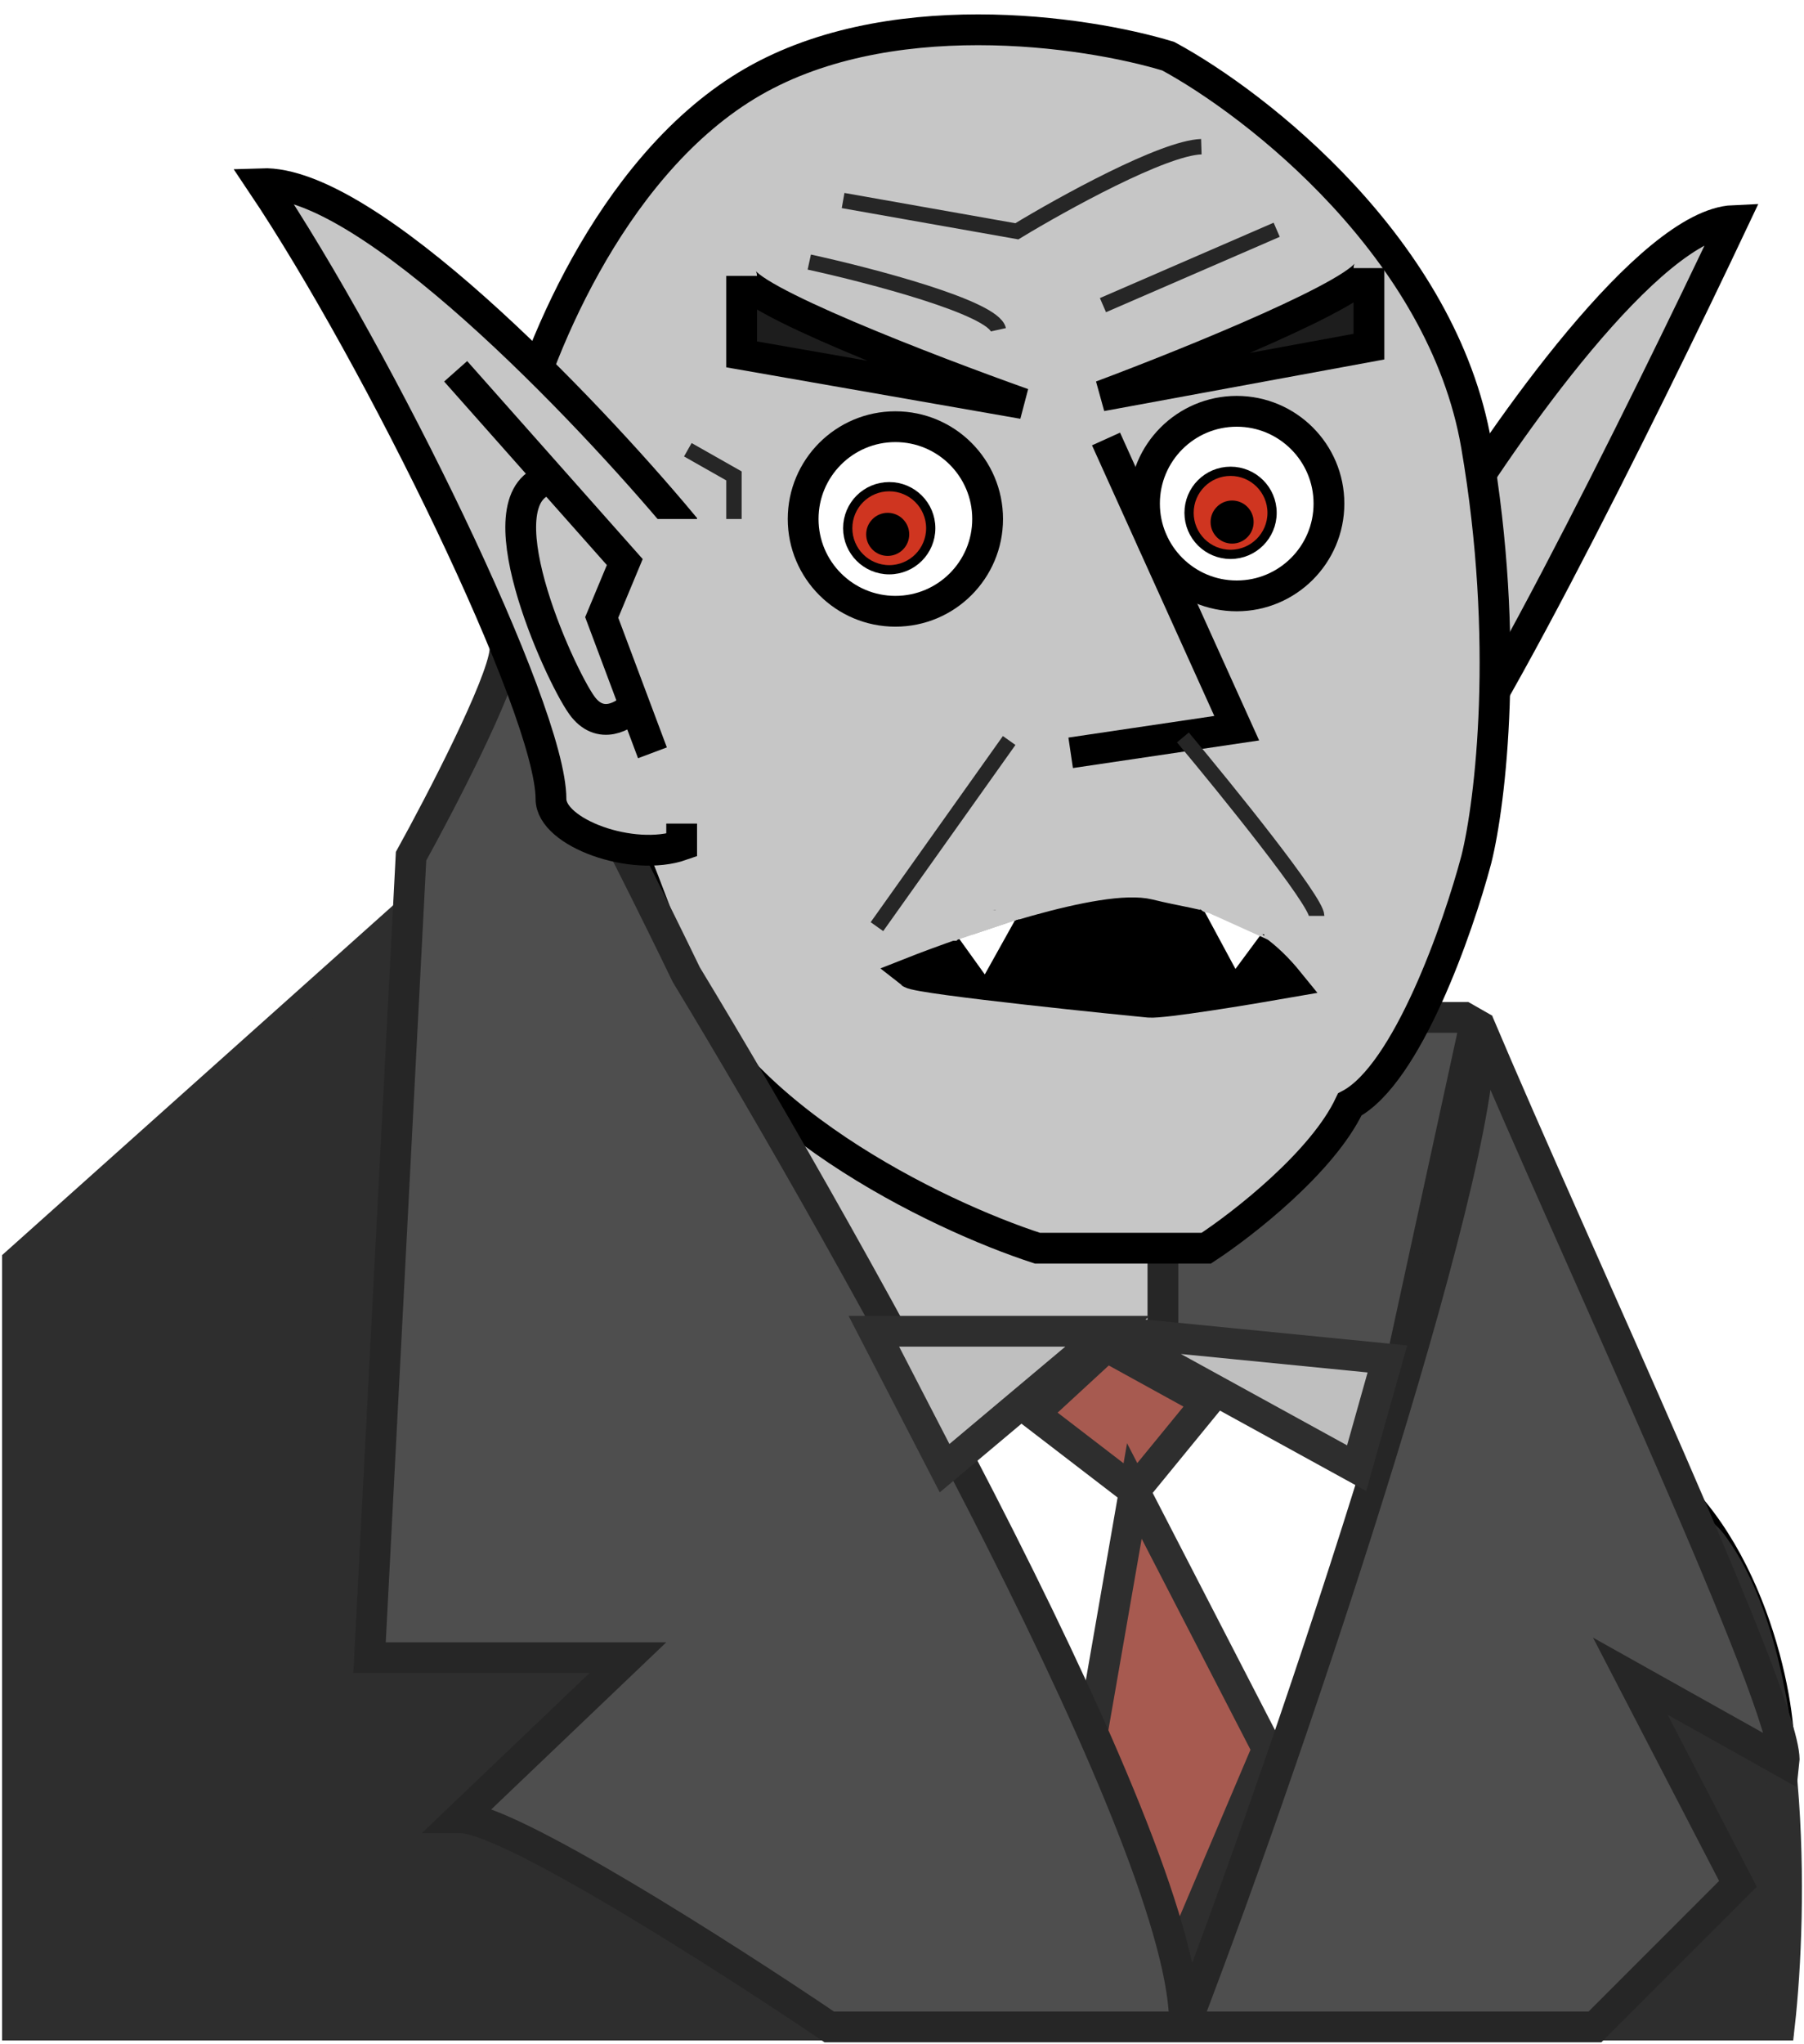 <svg width="620" height="702" viewBox="0 0 620 702" fill="none" xmlns="http://www.w3.org/2000/svg">
<path d="M253.831 412.284V313.539H399.038V463.109C430.499 467.466 504.457 479.954 548.6 495.056C592.743 510.158 608.619 567.179 611.039 593.802V693.999H70.301H34.57C25.373 670.281 12.498 612.389 34.57 570.567C62.159 518.29 95.556 512.482 140.57 495.056C176.581 481.116 231.082 434.066 253.831 412.284Z" fill="#2E2E2E" stroke="black" stroke-width="10.579"/>
<path d="M393.33 349.471H503.241L506.94 351.584L478.405 482.632L393.33 466.251V349.471Z" fill="#4E4E4E" stroke="#262626" stroke-width="10.579"/>
<path d="M248.545 369.021H399.672V416.579V464.136H248.545V369.021Z" fill="#C6C6C6" stroke="#262626" stroke-width="10.579"/>
<g filter="url(#filter0_d_145_867)">
<path d="M595.748 71.525C567.002 72.794 516.838 144.271 495.349 179.851C485.662 214.55 470.091 282.047 485.309 274.437C500.528 266.828 565.276 135.992 595.748 71.525Z" fill="#C6C6C6"/>
<path d="M595.748 71.525C567.002 72.794 516.838 144.271 495.349 179.851C485.662 214.55 470.091 282.047 485.309 274.437C500.528 266.828 565.276 135.992 595.748 71.525Z" stroke="black" stroke-width="10.579"/>
</g>
<g filter="url(#filter1_d_145_867)">
<path d="M176.68 148.648V199.464C187.8 220.758 214.394 276.123 231.8 327.23C249.207 378.336 322.217 413.375 356.546 424.506H414.568C427.139 416.279 454.603 394.887 463.886 375.142C483.613 364.688 501.116 314.647 507.402 290.932C512.237 271.574 519.006 216.015 507.402 148.648C495.798 81.28 431.974 31.529 401.513 15.074C372.986 6.363 304.037 -3.8 256.459 25.238C208.882 54.275 183.449 119.61 176.68 148.648Z" fill="#C6C6C6"/>
<path d="M176.68 148.648V199.464C187.8 220.758 214.394 276.123 231.8 327.23C249.207 378.336 322.217 413.375 356.546 424.506H414.568C427.139 416.279 454.603 394.887 463.886 375.142C483.613 364.688 501.116 314.647 507.402 290.932C512.237 271.574 519.006 216.015 507.402 148.648C495.798 81.28 431.974 31.529 401.513 15.074C372.986 6.363 304.037 -3.8 256.459 25.238C208.882 54.275 183.449 119.61 176.68 148.648Z" stroke="black" stroke-width="10.579"/>
</g>
<circle cx="307.727" cy="178.265" r="31.7" fill="white" stroke="black" stroke-width="10.579"/>
<circle cx="305.612" cy="181.435" r="14.266" fill="#CF3520" stroke="black" stroke-width="3.174"/>
<circle cx="305.085" cy="183.548" r="7.398" fill="black"/>
<circle cx="425.036" cy="172.979" r="31.7" fill="white" stroke="black" stroke-width="10.579"/>
<circle cx="422.921" cy="176.151" r="14.266" fill="#CF3520" stroke="black" stroke-width="3.174"/>
<circle cx="423.451" cy="179.322" r="7.398" fill="black"/>
<path d="M380.12 150.785L425.036 250.127L367.967 258.582" stroke="black" stroke-width="10.579"/>
<path d="M394.916 314.126C379.698 310.322 333.972 325.928 313.012 334.206C315.654 336.319 389.104 343.719 394.916 344.247C399.566 344.67 428.911 339.844 443.002 337.378C427.15 317.826 413.411 318.75 394.916 314.126Z" fill="black" stroke="black" stroke-width="10.579"/>
<path d="M351.359 312.657L338.509 335.688L323.127 314.265L351.359 312.657Z" fill="white" stroke="black" stroke-width="1.058"/>
<path d="M440.222 312.598L424.532 333.797L412.016 310.583L440.222 312.598Z" fill="white" stroke="black" stroke-width="1.058"/>
<rect x="434.547" y="312.48" width="15.852" height="9.511" fill="#C6C6C6"/>
<rect x="434.547" y="312.48" width="15.852" height="9.511" fill="#C6C6C6"/>
<rect x="434.547" y="312.48" width="15.852" height="9.511" fill="#C6C6C6"/>
<rect x="434.547" y="312.48" width="15.852" height="9.511" fill="#C6C6C6"/>
<rect x="434.547" y="312.48" width="15.852" height="9.511" fill="#C6C6C6"/>
<rect x="434.547" y="312.48" width="15.852" height="9.511" fill="#C6C6C6"/>
<rect x="419.75" y="305.084" width="24.307" height="9.511" fill="#C6C6C6"/>
<rect x="419.75" y="305.084" width="24.307" height="9.511" fill="#C6C6C6"/>
<rect x="419.75" y="305.084" width="24.307" height="9.511" fill="#C6C6C6"/>
<rect x="419.75" y="305.084" width="24.307" height="9.511" fill="#C6C6C6"/>
<rect x="419.75" y="305.084" width="24.307" height="9.511" fill="#C6C6C6"/>
<rect x="419.75" y="305.084" width="24.307" height="9.511" fill="#C6C6C6"/>
<ellipse cx="413.411" cy="310.368" rx="3.171" ry="2.114" fill="#C6C6C6"/>
<ellipse cx="415.524" cy="311.426" rx="3.171" ry="2.114" fill="#C6C6C6"/>
<path d="M346.831 254.355L301.387 318.294" stroke="#262626" stroke-width="5.289"/>
<path d="M406.541 253.301C421.865 271.619 452.513 309.524 452.513 314.597" stroke="#262626" stroke-width="5.289"/>
<ellipse cx="418.694" cy="312.481" rx="3.171" ry="2.114" fill="#C6C6C6"/>
<ellipse cx="423.979" cy="314.594" rx="3.171" ry="2.114" fill="#C6C6C6"/>
<ellipse cx="428.206" cy="315.653" rx="3.171" ry="2.114" fill="#C6C6C6"/>
<ellipse cx="431.376" cy="317.766" rx="3.171" ry="2.114" fill="#C6C6C6"/>
<ellipse cx="433.491" cy="315.653" rx="3.171" ry="2.114" fill="#C6C6C6"/>
<ellipse cx="434.546" cy="318.823" rx="3.171" ry="2.114" fill="#C6C6C6"/>
<path d="M426.174 313.22L435.753 322.77L412.677 312.338L426.174 313.22Z" fill="#C6C6C6"/>
<path d="M338.276 312.131L353.274 314.622L327.819 323.166L338.276 312.131Z" fill="#C6C6C6"/>
<path d="M338.276 312.131L353.274 314.622L327.819 323.166L338.276 312.131Z" fill="#C6C6C6"/>
<path d="M344.618 310.018L359.616 312.508L334.161 321.053L344.618 310.018Z" fill="#C6C6C6"/>
<path d="M344.618 310.018L359.616 312.508L334.161 321.053L344.618 310.018Z" fill="#C6C6C6"/>
<rect x="319.352" y="312.48" width="9.511" height="10.568" fill="#C6C6C6"/>
<rect x="319.352" y="312.48" width="9.511" height="10.568" fill="#C6C6C6"/>
<rect x="319.352" y="312.48" width="9.511" height="10.568" fill="#C6C6C6"/>
<rect x="328.863" y="311.426" width="9.511" height="7.398" fill="#C6C6C6"/>
<rect x="328.863" y="311.426" width="9.511" height="7.398" fill="#C6C6C6"/>
<rect x="328.863" y="311.426" width="9.511" height="7.398" fill="#C6C6C6"/>
<rect x="328.863" y="319.881" width="1.057" height="2.114" fill="#C6C6C6"/>
<rect x="328.863" y="319.881" width="1.057" height="2.114" fill="#C6C6C6"/>
<rect x="328.863" y="319.881" width="1.057" height="2.114" fill="#C6C6C6"/>
<rect x="321.467" y="314.596" width="10.568" height="6.341" fill="#C6C6C6"/>
<rect x="321.467" y="314.596" width="10.568" height="6.341" fill="#C6C6C6"/>
<rect x="321.467" y="314.596" width="10.568" height="6.341" fill="#C6C6C6"/>
<path d="M346.301 137.709L254.885 121.723V94.774C254.885 102.383 319.352 127.183 351.585 138.633L346.301 137.709Z" fill="#1D1D1D" stroke="black" stroke-width="10.579"/>
<path d="M383.558 135.066L470.479 119.065V92.09C470.479 99.706 409.182 124.531 378.534 135.991L383.558 135.066Z" fill="#1D1D1D" stroke="black" stroke-width="10.579"/>
<path d="M236.391 154.484L252.243 163.467V190.945" stroke="#262626" stroke-width="5.289"/>
<path d="M278.135 90.018C299.095 94.597 341.439 105.659 343.13 113.268" stroke="#262626" stroke-width="5.289"/>
<path d="M379.062 104.814L438.774 78.922" stroke="#262626" stroke-width="5.289"/>
<path d="M289.758 68.881L349.469 79.45C365.145 69.938 399.774 50.809 412.879 50.387" stroke="#262626" stroke-width="5.289"/>
<path d="M6 433.49L130.706 321.994V499.014C271.089 493.201 559.146 491.299 588.315 530.19C617.484 569.082 615.969 656.658 611.565 695.585H6V433.49Z" fill="#2E2E2E" stroke="#2E2E2E" stroke-width="10.579"/>
<path d="M402.313 465.195H297.158L302.971 692.943H492.672L487.917 481.576L402.313 465.195Z" fill="white" stroke="#2E2E2E" stroke-width="10.579"/>
<path d="M389.858 512.138L355.283 485.592L380.283 462.553L414.858 481.585L389.858 512.138L435.603 600.789L400.496 683.431L374.432 600.789L389.858 512.138Z" fill="#A75A50"/>
<path d="M389.858 512.138L355.283 485.592L380.283 462.553L414.858 481.585L389.858 512.138ZM389.858 512.138L374.432 600.789L400.496 683.431L435.603 600.789L389.858 512.138Z" stroke="#2E2E2E" stroke-width="10.579"/>
<path d="M235.862 334.79C293.635 430.081 408.759 635.776 407.069 696.227C446.171 594.595 514.76 387.413 507.996 351.058C541.286 429.968 615.265 587.162 613.151 605.339L560.309 575.748L597.299 647.084L548.156 696.227H407.069H285.004C249.6 672.272 174.671 624.362 158.184 624.362L215.782 569.407H127.008L141.275 294.102C151.491 275.607 172.24 235.659 173.508 223.822C174.777 211.986 215.606 292.869 235.862 334.79Z" fill="#4E4E4E"/>
<path d="M407.069 696.227C408.759 635.776 293.635 430.081 235.862 334.79C215.606 292.869 174.777 211.986 173.508 223.822C172.24 235.659 151.491 275.607 141.275 294.102L127.008 569.407H215.782L158.184 624.362C174.671 624.362 249.6 672.272 285.004 696.227H407.069ZM407.069 696.227C446.171 594.595 514.76 387.413 507.996 351.058C541.286 429.968 615.265 587.162 613.151 605.339L560.309 575.748L597.299 647.084L548.156 696.227H407.069Z" stroke="#262626" stroke-width="10.579"/>
<path d="M380.647 457.27L324.635 504.299L300.328 457.27H380.647L476.819 466.781L466.251 504.299L380.647 457.27Z" fill="#BFBFBF"/>
<path d="M380.647 457.27L324.635 504.299L300.328 457.27H380.647ZM380.647 457.27L466.251 504.299L476.819 466.781L380.647 457.27Z" stroke="#2E2E2E" stroke-width="10.579"/>
<g filter="url(#filter2_d_145_867)">
<path d="M90.018 58.857C126.373 57.589 201.337 136.182 234.275 175.637V286.075C217.366 291.994 189.36 281.834 189.36 270.208C189.36 239.56 130.001 118.392 90.018 58.857Z" fill="#C6C6C6"/>
<path d="M90.018 58.857C126.373 57.589 201.337 136.182 234.275 175.637V286.075C217.366 291.994 189.36 281.834 189.36 270.208C189.36 239.56 130.001 118.392 90.018 58.857Z" stroke="black" stroke-width="10.579"/>
</g>
<rect x="224.236" y="178.266" width="34.876" height="104.626" fill="#C6C6C6"/>
<path d="M156.598 127.537L189.359 164.469M224.235 258.584L218.092 242.203M218.092 242.203L206.797 212.084L214.723 193.061L189.359 164.469M218.092 242.203C214.679 245.902 206.269 251.081 199.928 242.203C192.002 231.107 163.995 169.167 189.359 164.469" stroke="black" stroke-width="10.579"/>
<defs>
<filter id="filter0_d_145_867" x="469.415" y="65.856" width="139.096" height="222.928" filterUnits="userSpaceOnUse" color-interpolation-filters="sRGB">
<feFlood flood-opacity="0" result="BackgroundImageFix"/>
<feColorMatrix in="SourceAlpha" type="matrix" values="0 0 0 0 0 0 0 0 0 0 0 0 0 0 0 0 0 0 127 0" result="hardAlpha"/>
<feOffset dy="4.231"/>
<feGaussianBlur stdDeviation="2.116"/>
<feComposite in2="hardAlpha" operator="out"/>
<feColorMatrix type="matrix" values="0 0 0 0 0 0 0 0 0 0 0 0 0 0 0 0 0 0 0.25 0"/>
<feBlend mode="normal" in2="BackgroundImageFix" result="effect1_dropShadow_145_867"/>
<feBlend mode="normal" in="SourceGraphic" in2="effect1_dropShadow_145_867" result="shape"/>
</filter>
<filter id="filter1_d_145_867" x="167.159" y="0.711" width="356.172" height="437.547" filterUnits="userSpaceOnUse" color-interpolation-filters="sRGB">
<feFlood flood-opacity="0" result="BackgroundImageFix"/>
<feColorMatrix in="SourceAlpha" type="matrix" values="0 0 0 0 0 0 0 0 0 0 0 0 0 0 0 0 0 0 127 0" result="hardAlpha"/>
<feOffset dy="4.231"/>
<feGaussianBlur stdDeviation="2.116"/>
<feComposite in2="hardAlpha" operator="out"/>
<feColorMatrix type="matrix" values="0 0 0 0 0 0 0 0 0 0 0 0 0 0 0 0 0 0 0.25 0"/>
<feBlend mode="normal" in2="BackgroundImageFix" result="effect1_dropShadow_145_867"/>
<feBlend mode="normal" in="SourceGraphic" in2="effect1_dropShadow_145_867" result="shape"/>
</filter>
<filter id="filter2_d_145_867" x="76.087" y="53.553" width="167.709" height="248.014" filterUnits="userSpaceOnUse" color-interpolation-filters="sRGB">
<feFlood flood-opacity="0" result="BackgroundImageFix"/>
<feColorMatrix in="SourceAlpha" type="matrix" values="0 0 0 0 0 0 0 0 0 0 0 0 0 0 0 0 0 0 127 0" result="hardAlpha"/>
<feOffset dy="4.231"/>
<feGaussianBlur stdDeviation="2.116"/>
<feComposite in2="hardAlpha" operator="out"/>
<feColorMatrix type="matrix" values="0 0 0 0 0 0 0 0 0 0 0 0 0 0 0 0 0 0 0.25 0"/>
<feBlend mode="normal" in2="BackgroundImageFix" result="effect1_dropShadow_145_867"/>
<feBlend mode="normal" in="SourceGraphic" in2="effect1_dropShadow_145_867" result="shape"/>
</filter>
</defs>
</svg>

